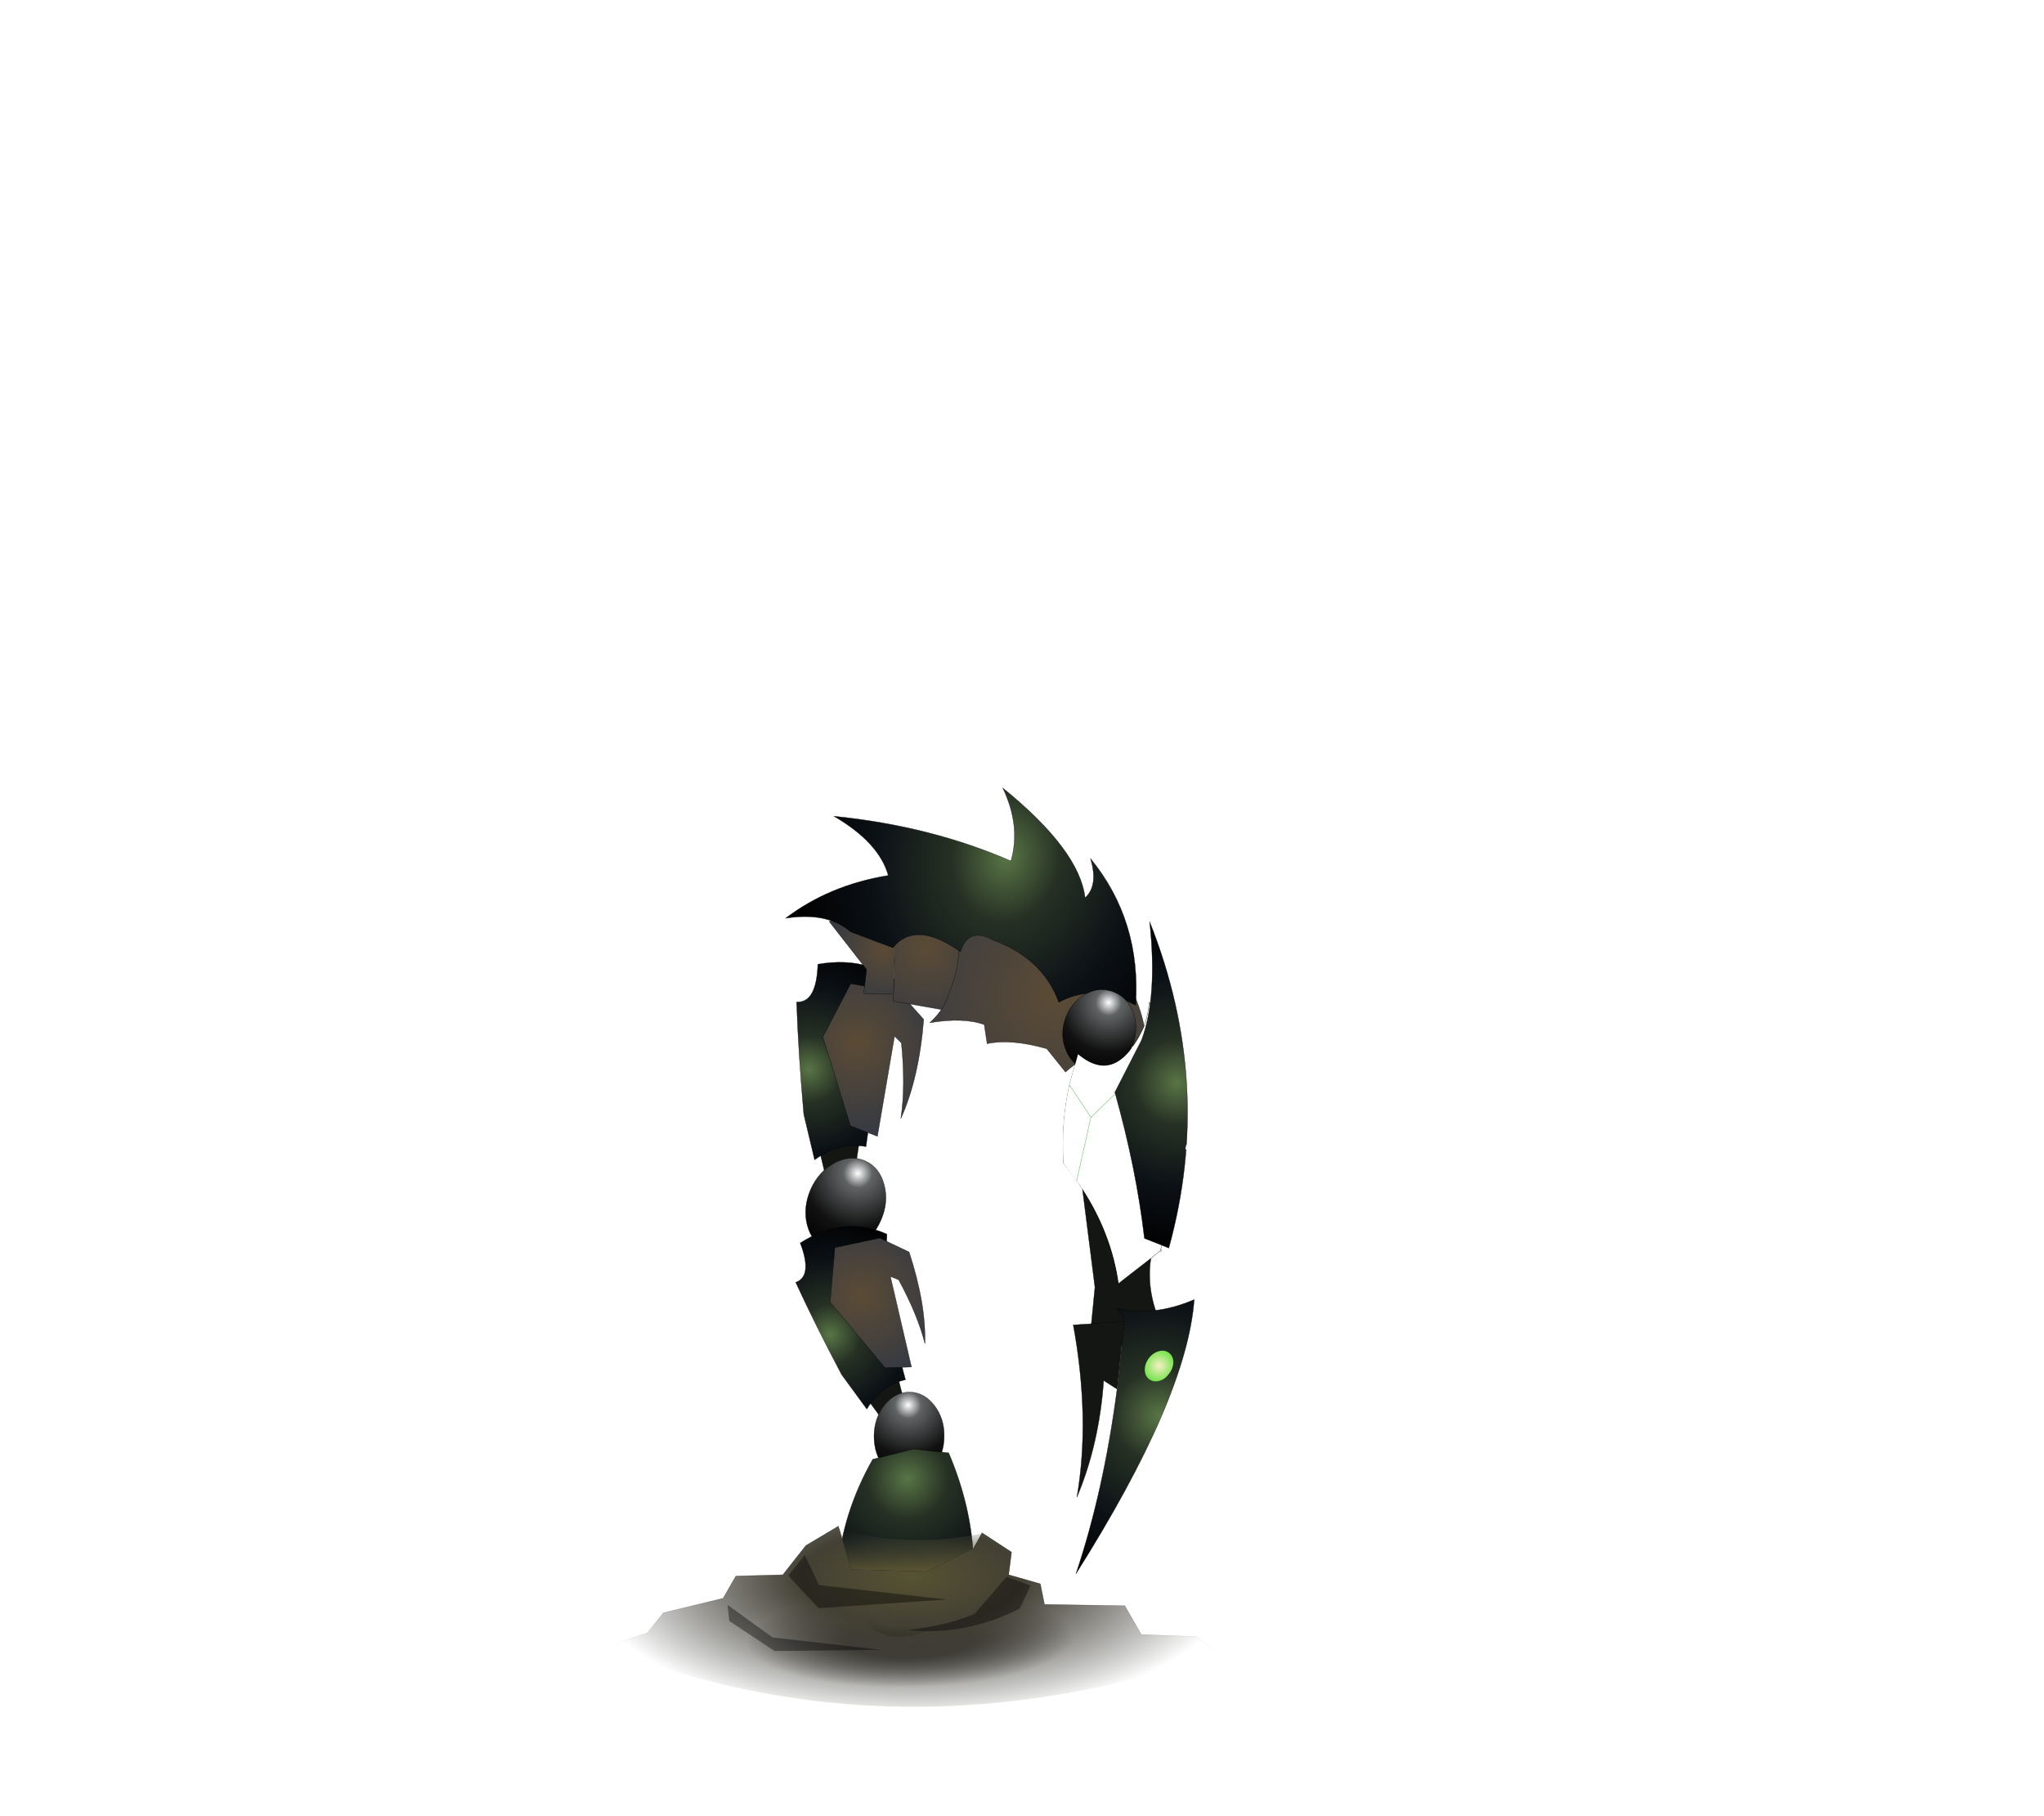 <?xml version="1.0" encoding="UTF-8" standalone="no"?>
<svg xmlns:ffdec="https://www.free-decompiler.com/flash" xmlns:xlink="http://www.w3.org/1999/xlink" ffdec:objectType="frame" height="440.7px" width="496.1px" xmlns="http://www.w3.org/2000/svg">
  <g transform="matrix(2.0, 0.0, 0.0, 2.0, 219.2, 331.7)">
    <use ffdec:characterId="144" height="19.95" id="shadower" transform="matrix(0.655, 0.097, 0.014, 0.731, -20.636, 22.634)" width="65.05" xlink:href="#sprite0"/>
    <filter id="filter0"/>
    <use ffdec:characterId="2541" filter="url(#filter0)" height="47.15" id="hand1" transform="matrix(0.533, 0.396, -0.396, 0.533, -7.918, -52.121)" width="37.45" xlink:href="#sprite1"/>
    <filter id="filter1"/>
    <use ffdec:characterId="2541" filter="url(#filter1)" height="47.15" id="hand2" transform="matrix(0.59, 0.145, -0.145, 0.59, -11.6, -18.644)" width="37.45" xlink:href="#sprite1"/>
    <filter id="filter2"/>
    <use ffdec:characterId="2538" filter="url(#filter2)" height="34.85" id="leg3" transform="matrix(0.649, 0.156, -0.156, 0.649, -4.337, 8.084)" width="25.35" xlink:href="#sprite3"/>
    <use ffdec:characterId="2535" height="21.9" transform="matrix(1.0, 0.0, 0.0, 1.0, -36.2, 19.35)" width="74.65" xlink:href="#shape3"/>
    <use ffdec:characterId="2534" height="11.65" transform="matrix(1.0, 0.0, 0.0, 1.0, -21.3, 22.85)" width="36.75" xlink:href="#shape4"/>
    <filter id="filter3"/>
    <use ffdec:characterId="2533" filter="url(#filter3)" height="45.2" id="chest" transform="matrix(0.555, 0.369, -0.369, 0.555, -0.534, -78.624)" width="70.45" xlink:href="#sprite5"/>
    <filter id="filter5"/>
    <use ffdec:characterId="2530" filter="url(#filter5)" height="75.55" id="foot1" transform="matrix(0.641, 0.187, -0.187, 0.641, 23.636, -55.829)" width="31.65" xlink:href="#sprite7"/>
    <filter id="filter7"/>
    <use ffdec:characterId="2527" filter="url(#filter7)" height="51.0" id="head" transform="matrix(0.482, 0.46, -0.46, 0.482, 29.178, -14.015)" width="31.65" xlink:href="#sprite10"/>
    <filter id="filter8">
      <feColorMatrix in="SourceGraphic" result="filterResult6" type="matrix" values="0 0 0 0 0.0,0 0 0 0 0.0,0 0 0 0 1.0,0 0 0 1 0"/>
      <feConvolveMatrix divisor="144.0" in="filterResult6" kernelMatrix="1 1 1 1 1 1 1 1 1 1 1 1 1 1 1 1 1 1 1 1 1 1 1 1 1 1 1 1 1 1 1 1 1 1 1 1 1 1 1 1 1 1 1 1 1 1 1 1 1 1 1 1 1 1 1 1 1 1 1 1 1 1 1 1 1 1 1 1 1 1 1 1 1 1 1 1 1 1 1 1 1 1 1 1 1 1 1 1 1 1 1 1 1 1 1 1 1 1 1 1 1 1 1 1 1 1 1 1 1 1 1 1 1 1 1 1 1 1 1 1 1 1 1 1 1 1 1 1 1 1 1 1 1 1 1 1 1 1 1 1 1 1 1 1" order="12 12" result="filterResult7"/>
      <feComposite in="SourceGraphic" in2="filterResult7" operator="over" result="filterResult8"/>
    </filter>
    <use ffdec:characterId="165" filter="url(#filter8)" height="12.1" transform="matrix(0.527, 0.848, -0.848, 0.527, 40.826, -31.799)" width="28.55" xlink:href="#sprite13"/>
  </g>
  <defs>
    <g id="sprite0" transform="matrix(1.0, 0.0, 0.0, 1.0, 32.5, 9.95)">
      <use ffdec:characterId="143" height="19.95" transform="matrix(1.0, 0.0, 0.0, 1.0, -32.5, -9.95)" width="65.05" xlink:href="#shape0"/>
    </g>
    <g id="shape0" transform="matrix(1.0, 0.0, 0.0, 1.0, 32.5, 9.95)">
      <path d="M1.45 8.25 Q-12.05 10.55 -22.0 9.8 -31.85 9.0 -32.45 5.6 -33.05 2.2 -24.0 -1.85 -14.9 -5.9 -1.4 -8.2 12.1 -10.55 22.0 -9.75 31.95 -9.0 32.5 -5.6 33.1 -2.2 24.0 1.85 14.95 5.9 1.45 8.25" fill="url(#gradient0)" fill-rule="evenodd" stroke="none"/>
    </g>
    <radialGradient cx="0" cy="0" gradientTransform="matrix(0.043, -0.007, 0.002, 0.011, 0.05, 0.0)" gradientUnits="userSpaceOnUse" id="gradient0" r="819.2" spreadMethod="pad">
      <stop offset="0.333" stop-color="#000000" stop-opacity="0.682"/>
      <stop offset="0.863" stop-color="#000000" stop-opacity="0.0"/>
      <stop offset="1.0" stop-color="#000000" stop-opacity="0.0"/>
    </radialGradient>
    <g id="sprite1" transform="matrix(1.0, 0.0, 0.0, 1.0, 17.35, 16.5)">
      <use ffdec:characterId="2540" height="47.15" transform="matrix(1.0, 0.0, 0.0, 1.0, -17.35, -16.5)" width="37.45" xlink:href="#sprite2"/>
    </g>
    <g id="sprite2" transform="matrix(1.0, 0.0, 0.0, 1.0, 17.35, 16.5)">
      <use ffdec:characterId="2539" height="47.15" transform="matrix(1.0, 0.0, 0.0, 1.0, -17.35, -16.5)" width="37.45" xlink:href="#shape1"/>
    </g>
    <g id="shape1" transform="matrix(1.0, 0.0, 0.0, 1.0, 17.35, 16.5)">
      <path d="M0.35 14.1 L6.3 7.85 12.65 19.7 9.35 21.95 0.45 14.5 0.35 14.1" fill="#141614" fill-rule="evenodd" stroke="none"/>
      <path d="M0.45 14.5 L9.35 21.95 12.65 19.7 6.3 7.85 0.35 14.1" fill="none" stroke="#000000" stroke-linecap="round" stroke-linejoin="round" stroke-width="0.05"/>
      <path d="M19.2 26.85 Q17.75 29.85 14.95 30.5 12.15 31.15 9.55 29.1 7.0 27.05 6.15 23.5 5.35 20.0 6.75 17.0 8.2 14.0 11.0 13.35 13.8 12.7 16.4 14.75 19.0 16.8 19.8 20.3 20.65 23.85 19.2 26.85" fill="url(#gradient1)" fill-rule="evenodd" stroke="none"/>
      <path d="M19.2 26.85 Q17.75 29.85 14.95 30.5 12.15 31.15 9.55 29.1 7.0 27.05 6.15 23.5 5.35 20.0 6.75 17.0 8.2 14.0 11.0 13.35 13.8 12.7 16.4 14.75 19.0 16.8 19.8 20.3 20.65 23.85 19.2 26.85 Z" fill="none" stroke="#000000" stroke-linecap="round" stroke-linejoin="round" stroke-width="0.05"/>
      <path d="M-17.35 -10.35 Q-10.15 -17.9 -0.95 -16.2 1.8 -2.7 9.6 11.15 5.1 13.4 3.5 18.7 L-3.05 13.2 Q-10.65 4.65 -16.35 -2.5 -13.3 -4.5 -17.35 -10.35" fill="url(#gradient2)" fill-rule="evenodd" stroke="none"/>
      <path d="M-17.35 -10.35 Q-13.3 -4.5 -16.35 -2.5 -10.65 4.65 -3.05 13.2 L3.5 18.7 Q5.1 13.4 9.6 11.15 1.8 -2.7 -0.95 -16.2 -10.15 -17.9 -17.35 -10.35 Z" fill="none" stroke="#000000" stroke-linecap="round" stroke-linejoin="round" stroke-width="0.05"/>
      <path d="M1.75 -8.15 L10.15 8.4 5.05 9.8 -8.7 -0.25 -10.4 -11.1 -2.15 -15.1 4.2 -13.8 Q9.95 -4.6 11.65 3.25 8.9 -1.95 3.5 -7.9 L1.75 -8.15" fill="url(#gradient3)" fill-rule="evenodd" stroke="none"/>
      <path d="M1.75 -8.15 L10.15 8.4 5.05 9.8 -8.7 -0.25 -10.4 -11.1 -2.15 -15.1 4.2 -13.8 Q9.95 -4.6 11.65 3.25 8.9 -1.95 3.5 -7.9 L1.75 -8.15 Z" fill="none" stroke="#000000" stroke-linecap="round" stroke-linejoin="round" stroke-width="0.05"/>
    </g>
    <radialGradient cx="0" cy="0" gradientTransform="matrix(0.019, 0.0, 0.0, 0.019, 11.3, 15.95)" gradientUnits="userSpaceOnUse" id="gradient1" r="819.2" spreadMethod="pad">
      <stop offset="0.0" stop-color="#ffffff"/>
      <stop offset="0.169" stop-color="#606364"/>
      <stop offset="0.639" stop-color="#111111"/>
      <stop offset="1.0" stop-color="#000000"/>
    </radialGradient>
    <radialGradient cx="0" cy="0" gradientTransform="matrix(0.029, 0.0, 0.0, 0.029, -7.2, 6.05)" gradientUnits="userSpaceOnUse" id="gradient2" r="819.2" spreadMethod="pad">
      <stop offset="0.0" stop-color="#597546"/>
      <stop offset="0.255" stop-color="#263124"/>
      <stop offset="0.624" stop-color="#0c1116"/>
      <stop offset="1.0" stop-color="#000000"/>
    </radialGradient>
    <radialGradient cx="0" cy="0" gradientTransform="matrix(0.021, 0.0, 0.0, 0.021, -2.95, -2.9)" gradientUnits="userSpaceOnUse" id="gradient3" r="819.2" spreadMethod="pad">
      <stop offset="0.0" stop-color="#5b4b35"/>
      <stop offset="1.0" stop-color="#343943"/>
    </radialGradient>
    <g id="sprite3" transform="matrix(1.0, 0.0, 0.0, 1.0, 12.15, 16.35)">
      <use ffdec:characterId="2537" height="34.85" transform="matrix(1.0, 0.0, 0.0, 1.0, -12.15, -16.35)" width="25.35" xlink:href="#sprite4"/>
    </g>
    <g id="sprite4" transform="matrix(1.0, 0.0, 0.0, 1.0, 12.15, 16.35)">
      <use ffdec:characterId="2536" height="34.85" transform="matrix(1.0, 0.0, 0.0, 1.0, -12.15, -16.35)" width="25.35" xlink:href="#shape2"/>
    </g>
    <g id="shape2" transform="matrix(1.0, 0.0, 0.0, 1.0, 12.15, 16.35)">
      <path d="M-3.3 -15.55 L3.05 -16.35 Q9.25 -8.0 11.9 1.15 L13.2 6.6 Q9.0 17.3 1.0 18.4 -4.3 19.45 -10.5 10.8 L-11.6 9.15 Q-13.2 -1.25 -10.1 -12.0 L-3.3 -15.55" fill="url(#gradient4)" fill-rule="evenodd" stroke="none"/>
      <path d="M-3.3 -15.55 L3.05 -16.35 Q9.25 -8.0 11.9 1.15 L13.2 6.6 Q9.0 17.3 1.0 18.4 -4.3 19.45 -10.5 10.8 L-11.6 9.15 Q-13.2 -1.25 -10.1 -12.0 L-3.3 -15.55 Z" fill="none" stroke="#000000" stroke-linecap="round" stroke-linejoin="round" stroke-width="0.05"/>
    </g>
    <radialGradient cx="0" cy="0" gradientTransform="matrix(0.035, 0.0, 0.0, 0.035, -3.15, -10.05)" gradientUnits="userSpaceOnUse" id="gradient4" r="819.2" spreadMethod="pad">
      <stop offset="0.0" stop-color="#597546"/>
      <stop offset="0.255" stop-color="#263124"/>
      <stop offset="0.624" stop-color="#0c1116"/>
      <stop offset="1.0" stop-color="#000000"/>
    </radialGradient>
    <g id="shape3" transform="matrix(1.0, 0.0, 0.0, 1.0, 37.3, 10.95)">
      <path d="M-8.8 -10.55 L-7.45 -5.7 1.7 -5.45 7.35 -8.2 8.4 -10.05 8.45 -10.15 12.05 -7.8 11.7 -5.05 15.55 -3.95 16.05 -1.45 25.8 -1.3 27.8 2.2 34.45 2.45 37.35 4.55 Q-2.0 17.8 -37.3 3.7 L-32.15 2.0 -30.2 -0.45 -22.95 -2.2 -21.4 -4.9 -15.7 -5.05 -12.9 -8.6 -8.95 -10.95 -8.8 -10.55" fill="url(#gradient5)" fill-rule="evenodd" stroke="none"/>
      <path d="M8.4 -10.05 L7.35 -8.2 1.7 -5.45 -7.45 -5.7 -8.8 -10.55 Q-0.2 -8.25 8.4 -10.05" fill="url(#gradient6)" fill-rule="evenodd" stroke="none"/>
      <path d="M-8.95 -10.95 L-12.9 -8.6 -15.7 -5.05 -21.4 -4.9 -22.95 -2.2 -30.2 -0.45 -32.15 2.0 -37.3 3.7 M37.35 4.55 L34.45 2.45 27.8 2.2 25.8 -1.3 16.05 -1.45 15.55 -3.95 11.7 -5.05 12.05 -7.8 8.45 -10.15" fill="none" stroke="url(#gradient7)" stroke-linecap="round" stroke-linejoin="round" stroke-width="0.05"/>
    </g>
    <radialGradient cx="0" cy="0" gradientTransform="matrix(0.0, 0.021, -0.048, 0.0, -0.1, -4.8)" gradientUnits="userSpaceOnUse" id="gradient5" r="819.2" spreadMethod="pad">
      <stop offset="0.0" stop-color="#565232"/>
      <stop offset="0.341" stop-color="#434034"/>
      <stop offset="1.0" stop-color="#181812" stop-opacity="0.0"/>
    </radialGradient>
    <linearGradient gradientTransform="matrix(-2.0E-4, -0.003, 0.011, -5.0E-4, -0.1, -8.2)" gradientUnits="userSpaceOnUse" id="gradient6" spreadMethod="pad" x1="-819.2" x2="819.2">
      <stop offset="0.0" stop-color="#565232"/>
      <stop offset="1.0" stop-color="#53533e" stop-opacity="0.0"/>
    </linearGradient>
    <radialGradient cx="0" cy="0" gradientTransform="matrix(0.047, 0.0, 0.0, 0.047, 0.5, -5.2)" gradientUnits="userSpaceOnUse" id="gradient7" r="819.2" spreadMethod="pad">
      <stop offset="0.0" stop-color="#000000"/>
      <stop offset="1.0" stop-color="#000000" stop-opacity="0.0"/>
    </radialGradient>
    <g id="shape4" transform="matrix(1.0, 0.0, 0.0, 1.0, 18.4, 5.8)">
      <path d="M11.55 1.35 L15.45 -3.15 18.35 -2.1 17.05 0.7 Q10.4 4.05 3.45 3.3 7.9 2.85 11.55 1.35 M-9.05 -5.8 L-7.3 -2.15 8.2 -0.4 -7.35 0.65 -11.05 -3.3 -9.05 -5.8 M-18.2 2.2 L-18.4 0.25 -12.95 4.2 0.2 5.7 -12.7 5.85 -18.2 2.2" fill="#000000" fill-opacity="0.392" fill-rule="evenodd" stroke="none"/>
    </g>
    <g id="sprite5" transform="matrix(1.0, 0.0, 0.0, 1.0, 56.75, 37.8)">
      <use ffdec:characterId="2532" height="45.2" transform="matrix(1.0, 0.0, 0.0, 1.0, -56.75, -37.8)" width="70.45" xlink:href="#sprite6"/>
    </g>
    <g id="sprite6" transform="matrix(1.0, 0.0, 0.0, 1.0, 56.8, 37.75)">
      <use ffdec:characterId="2531" height="45.2" transform="matrix(1.0, 0.0, 0.0, 1.0, -56.8, -37.75)" width="70.45" xlink:href="#shape5"/>
    </g>
    <g id="shape5" transform="matrix(1.0, 0.0, 0.0, 1.0, 56.8, 37.75)">
      <path d="M-43.25 -6.1 L-45.75 -7.1 -38.15 -14.6 -32.25 -18.0 -28.95 -17.8 -18.1 -6.2 -20.95 2.0 -29.15 5.6 -29.8 4.55 -34.2 -2.45 -43.25 -6.1" fill="url(#gradient8)" fill-rule="evenodd" stroke="none"/>
      <path d="M-43.35 -5.85 L-43.25 -6.1 -34.2 -2.45 -29.8 4.55 -30.05 4.65 -34.4 7.45 -36.4 3.5 -46.9 0.0 -43.35 -5.85" fill="url(#gradient9)" fill-rule="evenodd" stroke="none"/>
      <path d="M-43.25 -6.1 L-45.75 -7.1 -38.15 -14.6 -32.25 -18.0 -31.05 -18.7 M-32.25 -18.0 L-28.95 -17.8 -18.1 -6.2 -20.95 2.0 -29.15 5.6 -29.8 4.55 -34.2 -2.45 -43.25 -6.1 M-30.05 4.65 L-34.4 7.45 -36.4 3.5 -46.9 0.0 -43.35 -5.85" fill="none" stroke="#000000" stroke-linecap="round" stroke-linejoin="round" stroke-width="0.05"/>
      <path d="M13.65 -12.95 Q6.0 -8.5 4.1 -1.0 L-1.1 -2.65 Q-7.5 -0.6 -10.65 2.6 L-13.0 0.0 Q-16.9 0.95 -21.45 5.2 -20.5 1.4 -21.7 -1.85 -22.5 -6.8 -26.85 -12.4 -29.15 -16.15 -36.85 -20.95 -25.15 -25.05 -17.2 -23.0 -14.2 -25.15 -17.7 -29.9 8.55 -21.95 13.65 -12.95" fill="url(#gradient10)" fill-rule="evenodd" stroke="none"/>
      <path d="M13.65 -12.95 Q8.55 -21.95 -17.7 -29.9 -14.2 -25.15 -17.2 -23.0 -25.15 -25.05 -36.85 -20.95 -29.15 -16.15 -26.85 -12.4 -22.5 -6.8 -21.7 -1.85 -20.5 1.4 -21.45 5.2 -16.9 0.95 -13.0 0.0 L-10.65 2.6 Q-7.5 -0.6 -1.1 -2.65 L4.1 -1.0 Q6.0 -8.5 13.65 -12.95 Z" fill="none" stroke="#000000" stroke-linecap="round" stroke-linejoin="round" stroke-width="0.05"/>
      <path d="M-56.8 -16.45 Q-41.1 -24.75 -25.45 -27.5 -27.45 -33.8 -34.05 -37.75 -16.15 -36.05 -10.5 -29.4 -9.7 -32.65 -13.65 -35.9 0.35 -31.6 8.0 -18.2 -0.6 -17.35 -3.95 -10.9 -10.8 -15.95 -20.3 -13.7 -25.3 -13.25 -23.95 -8.65 -34.0 -8.95 -34.6 -2.45 L-42.6 -0.6 Q-48.2 -1.3 -53.85 3.9 -50.6 -5.5 -42.6 -12.95 -47.3 -17.0 -56.8 -16.45" fill="url(#gradient11)" fill-rule="evenodd" stroke="none"/>
      <path d="M-56.8 -16.45 Q-41.1 -24.75 -25.45 -27.5 -27.45 -33.8 -34.05 -37.75 -16.15 -36.05 -10.5 -29.4 -9.7 -32.65 -13.65 -35.9 0.35 -31.6 8.0 -18.2 -0.6 -17.35 -3.95 -10.9 -10.8 -15.95 -20.3 -13.7 -25.3 -13.25 -23.95 -8.65 -34.0 -8.95 -34.6 -2.45 L-42.6 -0.6 Q-48.2 -1.3 -53.85 3.9 -50.6 -5.5 -42.6 -12.95 -47.3 -17.0 -56.8 -16.45 Z" fill="none" stroke="#000000" stroke-linecap="round" stroke-linejoin="round" stroke-width="0.05"/>
    </g>
    <radialGradient cx="0" cy="0" gradientTransform="matrix(0.02, 0.0, 0.0, 0.02, -29.55, -5.65)" gradientUnits="userSpaceOnUse" id="gradient8" r="819.2" spreadMethod="pad">
      <stop offset="0.0" stop-color="#5b4b35"/>
      <stop offset="1.0" stop-color="#343943"/>
    </radialGradient>
    <radialGradient cx="0" cy="0" gradientTransform="matrix(0.013, 0.0, 0.0, 0.013, -35.9, -1.15)" gradientUnits="userSpaceOnUse" id="gradient9" r="819.2" spreadMethod="pad">
      <stop offset="0.0" stop-color="#5b4b35"/>
      <stop offset="1.0" stop-color="#343943"/>
    </radialGradient>
    <radialGradient cx="0" cy="0" gradientTransform="matrix(0.04, 0.0, 0.0, 0.04, -5.25, -11.6)" gradientUnits="userSpaceOnUse" id="gradient10" r="819.2" spreadMethod="pad">
      <stop offset="0.0" stop-color="#5b4b35"/>
      <stop offset="1.0" stop-color="#343943"/>
    </radialGradient>
    <radialGradient cx="0" cy="0" gradientTransform="matrix(0.043, -0.018, 0.022, 0.052, -26.55, -27.65)" gradientUnits="userSpaceOnUse" id="gradient11" r="819.2" spreadMethod="pad">
      <stop offset="0.0" stop-color="#597546"/>
      <stop offset="0.255" stop-color="#263124"/>
      <stop offset="0.624" stop-color="#0c1116"/>
      <stop offset="1.0" stop-color="#000000"/>
    </radialGradient>
    <g id="sprite7" transform="matrix(1.0, 0.0, 0.0, 1.0, 17.25, 43.45)">
      <use ffdec:characterId="2529" height="75.55" transform="matrix(1.0, 0.0, 0.0, 1.0, -17.25, -43.45)" width="31.65" xlink:href="#sprite8"/>
    </g>
    <g id="sprite8" transform="matrix(1.0, 0.0, 0.0, 1.0, 17.2, 43.45)">
      <use ffdec:characterId="2500" height="61.5" transform="matrix(1.0, 0.0, 0.0, 1.0, -17.2, -29.4)" width="31.65" xlink:href="#shape6"/>
      <filter id="filter4">
        <feColorMatrix in="SourceGraphic" result="filterResult0" type="matrix" values="0 0 0 0 0.0,0 0 0 0 0.8,0 0 0 0 0.0,0 0 0 1 0"/>
        <feConvolveMatrix divisor="35.0" in="filterResult0" kernelMatrix="1 1 1 1 1 1 1 1 1 1 1 1 1 1 1 1 1 1 1 1 1 1 1 1 1 1 1 1 1 1 1 1 1 1 1" order="7 5" result="filterResult1"/>
        <feComposite in="SourceGraphic" in2="filterResult1" operator="over" result="filterResult2"/>
      </filter>
      <use ffdec:characterId="2476" filter="url(#filter4)" height="49.75" transform="matrix(1.0, 0.0, 0.0, 1.0, -13.2, -28.55)" width="22.85" xlink:href="#sprite9"/>
      <use ffdec:characterId="2528" height="57.05" transform="matrix(1.0, 0.0, 0.0, 1.0, -13.1, -43.45)" width="25.65" xlink:href="#shape8"/>
    </g>
    <g id="shape6" transform="matrix(1.0, 0.0, 0.0, 1.0, 17.2, 29.4)">
      <path d="M-6.0 -27.2 Q-4.05 -24.95 -4.05 -21.85 -4.05 -18.7 -6.0 -16.5 -7.95 -14.3 -10.65 -14.3 -11.95 -14.3 -13.1 -14.85 -14.25 -15.4 -15.25 -16.5 L-15.35 -16.65 Q-17.2 -18.8 -17.2 -21.85 -17.2 -24.95 -15.25 -27.2 -13.3 -29.4 -10.65 -29.4 -7.95 -29.4 -6.0 -27.2" fill="url(#gradient12)" fill-rule="evenodd" stroke="none"/>
      <path d="M-6.0 -27.2 Q-4.05 -24.95 -4.05 -21.85 -4.05 -18.7 -6.0 -16.5 -7.95 -14.3 -10.65 -14.3 -11.95 -14.3 -13.1 -14.85 -14.25 -15.4 -15.25 -16.5 L-15.35 -16.65 Q-17.2 -18.8 -17.2 -21.85 -17.2 -24.95 -15.25 -27.2 -13.3 -29.4 -10.65 -29.4 -7.95 -29.4 -6.0 -27.2 Z" fill="none" stroke="#000000" stroke-linecap="round" stroke-linejoin="round" stroke-width="0.05"/>
      <path d="M9.95 15.2 Q10.65 20.65 14.45 25.45 14.05 28.95 12.3 30.35 7.45 33.6 3.1 30.8 L1.65 23.1 -5.55 6.55 Q1.8 12.85 5.6 21.2 L9.95 15.2" fill="#141614" fill-rule="evenodd" stroke="none"/>
      <path d="M-5.55 6.55 L-6.05 6.15 Q-7.95 4.55 -10.1 3.1 -12.65 -3.85 -13.1 -11.15 L-13.15 -16.65 -13.15 -16.7 Q-8.1 -15.15 -4.5 -20.4 -2.3 -24.2 -3.4 -29.4 11.4 -10.05 11.2 13.4 L9.95 15.2 Q10.65 20.65 14.45 25.45 14.05 28.95 12.3 30.35 7.45 33.6 3.1 30.8 L1.65 23.1 -5.55 6.55 Q1.8 12.85 5.6 21.2 L9.95 15.2" fill="none" stroke="#000000" stroke-linecap="round" stroke-linejoin="round" stroke-width="0.05"/>
    </g>
    <radialGradient cx="0" cy="0" gradientTransform="matrix(0.017, 0.0, 0.0, 0.017, -10.45, -27.25)" gradientUnits="userSpaceOnUse" id="gradient12" r="819.2" spreadMethod="pad">
      <stop offset="0.0" stop-color="#ffffff"/>
      <stop offset="0.169" stop-color="#606364"/>
      <stop offset="0.639" stop-color="#111111"/>
      <stop offset="1.0" stop-color="#000000"/>
    </radialGradient>
    <g id="sprite9" transform="matrix(1.0, 0.0, 0.0, 1.0, 12.2, 24.45)">
      <use ffdec:characterId="2475" height="49.75" transform="matrix(1.0, 0.0, 0.0, 1.0, -12.2, -24.45)" width="22.85" xlink:href="#shape7"/>
    </g>
    <g id="shape7" transform="matrix(1.0, 0.0, 0.0, 1.0, 12.2, 24.45)">
      <path d="M-12.15 -12.55 L-12.15 -12.6 Q-2.6 -8.35 -1.65 -24.45 L10.65 16.65 6.6 25.3 Q2.8 16.95 -4.55 10.65 L-5.05 10.25 -9.1 7.2 Q-11.65 0.25 -12.1 -7.05 L-12.15 -12.55" fill="#ffffff" fill-rule="evenodd" stroke="none"/>
    </g>
    <g id="shape8" transform="matrix(1.0, 0.0, 0.0, 1.0, 13.1, 43.45)">
      <path d="M-4.65 -11.7 L-4.8 -11.9 -2.8 -22.35 Q-2.15 -30.65 -7.4 -43.45 12.1 -18.45 12.55 12.5 L7.8 12.05 Q2.85 0.35 -4.65 -11.7" fill="url(#gradient13)" fill-rule="evenodd" stroke="none"/>
      <path d="M-4.65 -11.7 L-4.8 -11.9 -2.8 -22.35 Q-2.15 -30.65 -7.4 -43.45 12.1 -18.45 12.55 12.5 L7.8 12.05 Q2.85 0.35 -4.65 -11.7 M11.35 13.1 L11.35 13.6" fill="none" stroke="#000000" stroke-linecap="round" stroke-linejoin="round" stroke-width="0.05"/>
      <path d="M-6.95 5.5 L-7.7 -6.35 -13.1 -10.9 M-4.65 -11.7 L-7.7 -6.35" fill="none" stroke="#009900" stroke-linecap="round" stroke-linejoin="round" stroke-width="0.05"/>
    </g>
    <radialGradient cx="0" cy="0" gradientTransform="matrix(0.037, 0.0, 0.0, 0.037, 5.6, -16.8)" gradientUnits="userSpaceOnUse" id="gradient13" r="819.2" spreadMethod="pad">
      <stop offset="0.0" stop-color="#597546"/>
      <stop offset="0.255" stop-color="#263124"/>
      <stop offset="0.624" stop-color="#0c1116"/>
      <stop offset="1.0" stop-color="#000000"/>
    </radialGradient>
    <g id="sprite10" transform="matrix(1.0, 0.0, 0.0, 1.0, 16.5, 15.2)">
      <use ffdec:characterId="2526" height="51.0" transform="matrix(1.0, 0.0, 0.0, 1.0, -16.5, -15.2)" width="31.65" xlink:href="#sprite11"/>
    </g>
    <g id="sprite11" transform="matrix(1.0, 0.0, 0.0, 1.0, 16.85, 15.3)">
      <use ffdec:characterId="2525" height="51.0" transform="matrix(1.0, 0.0, 0.0, 1.0, -16.85, -15.3)" width="31.65" xlink:href="#shape9"/>
      <filter id="filter6">
        <feColorMatrix in="SourceGraphic" result="filterResult3" type="matrix" values="0 0 0 0 0.0,0 0 0 0 0.8,0 0 0 0 0.0,0 0 0 1 0"/>
        <feConvolveMatrix divisor="25.0" in="filterResult3" kernelMatrix="1 1 1 1 1 1 1 1 1 1 1 1 1 1 1 1 1 1 1 1 1 1 1 1 1" order="5 5" result="filterResult4"/>
        <feComposite in="SourceGraphic" in2="filterResult4" operator="over" result="filterResult5"/>
      </filter>
      <use ffdec:characterId="2524" filter="url(#filter6)" height="6.05" transform="matrix(1.0, 0.0, 0.0, 1.0, -2.75, -5.15)" width="4.7" xlink:href="#sprite12"/>
    </g>
    <g id="shape9" transform="matrix(1.0, 0.0, 0.0, 1.0, 16.85, 15.3)">
      <path d="M-10.55 -3.6 L-10.65 -3.7 Q-11.05 -4.15 -13.25 -4.35 -7.25 -7.9 -4.1 -15.3 7.3 -1.45 14.8 35.7 8.05 21.3 -3.0 6.2 L-10.55 -3.6" fill="url(#gradient14)" fill-rule="evenodd" stroke="none"/>
      <path d="M-10.55 -3.6 L-3.0 6.2 -5.85 6.75 Q1.6 15.75 5.3 25.5 -2.8 13.45 -16.85 3.25 L-10.55 -3.6" fill="#141614" fill-rule="evenodd" stroke="none"/>
      <path d="M-3.0 6.2 Q8.05 21.3 14.8 35.7 7.3 -1.45 -4.1 -15.3 -7.25 -7.9 -13.25 -4.35 -11.05 -4.15 -10.65 -3.7 L-10.55 -3.6 -3.0 6.2 -5.85 6.75 Q1.6 15.75 5.3 25.5 -2.8 13.45 -16.85 3.25 L-10.55 -3.6" fill="none" stroke="#000000" stroke-linecap="round" stroke-linejoin="round" stroke-width="0.05"/>
    </g>
    <radialGradient cx="0" cy="0" gradientTransform="matrix(0.04, 0.0, 0.0, 0.04, 5.9, 4.4)" gradientUnits="userSpaceOnUse" id="gradient14" r="819.2" spreadMethod="pad">
      <stop offset="0.0" stop-color="#597546"/>
      <stop offset="0.255" stop-color="#263124"/>
      <stop offset="0.624" stop-color="#0c1116"/>
      <stop offset="1.0" stop-color="#000000"/>
    </radialGradient>
    <g id="sprite12" transform="matrix(1.0, 0.0, 0.0, 1.0, 2.35, 3.05)">
      <use ffdec:characterId="2523" height="6.05" transform="matrix(1.0, 0.0, 0.0, 1.0, -2.35, -3.05)" width="4.7" xlink:href="#shape10"/>
    </g>
    <g id="shape10" transform="matrix(1.0, 0.0, 0.0, 1.0, 2.35, 3.05)">
      <path d="M2.3 -0.35 Q2.5 0.95 1.95 1.85 1.4 2.8 0.45 2.95 -0.5 3.1 -1.3 2.35 -2.1 1.6 -2.3 0.3 -2.45 -0.95 -1.9 -1.9 -1.35 -2.85 -0.4 -3.0 0.55 -3.15 1.35 -2.4 2.15 -1.6 2.3 -0.35" fill="url(#gradient15)" fill-rule="evenodd" stroke="none"/>
    </g>
    <radialGradient cx="0" cy="0" gradientTransform="matrix(0.005, 0.0, 0.0, 0.005, 0.0, -0.05)" gradientUnits="userSpaceOnUse" id="gradient15" r="819.2" spreadMethod="pad">
      <stop offset="0.0" stop-color="#f5f0c5"/>
      <stop offset="1.0" stop-color="#40de18"/>
    </radialGradient>
    <g id="sprite13" transform="matrix(1.0, 0.0, 0.0, 1.0, 13.1, 6.05)">
      <use ffdec:characterId="164" height="6.05" transform="matrix(1.0, 0.0, 0.0, 1.0, -13.1, -3.0)" width="6.05" xlink:href="#sprite14"/>
      <use ffdec:characterId="164" height="6.05" transform="matrix(1.0, 0.0, 0.0, 1.0, 9.4, -3.0)" width="6.05" xlink:href="#sprite14"/>
      <use ffdec:characterId="164" height="6.05" transform="matrix(2.0, 0.0, 0.0, 2.0, -6.45, -6.05)" width="6.05" xlink:href="#sprite14"/>
      <use ffdec:characterId="164" height="6.05" transform="matrix(0.4, 0.0, 0.0, 0.4, -0.8, -1.17)" width="6.05" xlink:href="#sprite14"/>
    </g>
    <g id="sprite14" transform="matrix(1.0, 0.0, 0.0, 1.0, 3.0, 3.05)">
      <use ffdec:characterId="163" height="6.05" transform="matrix(1.0, 0.0, 0.0, 1.0, -3.0, -3.05)" width="6.05" xlink:href="#shape11"/>
    </g>
    <g id="shape11" transform="matrix(1.0, 0.0, 0.0, 1.0, 3.0, 3.05)">
      <path d="M-2.3 -1.95 L-1.9 -2.35 -0.25 -0.65 -0.25 -3.05 0.3 -3.05 0.3 -0.7 1.95 -2.35 2.35 -1.95 0.7 -0.3 3.05 -0.3 3.05 0.25 0.7 0.25 2.35 1.95 1.95 2.35 0.3 0.7 0.3 3.0 -0.25 3.0 -0.25 0.65 -1.9 2.35 -2.3 1.95 -0.65 0.25 -3.0 0.25 -3.0 -0.3 -0.65 -0.3 -2.3 -1.95" fill="#ffffff" fill-rule="evenodd" stroke="none"/>
    </g>
  </defs>
</svg>
